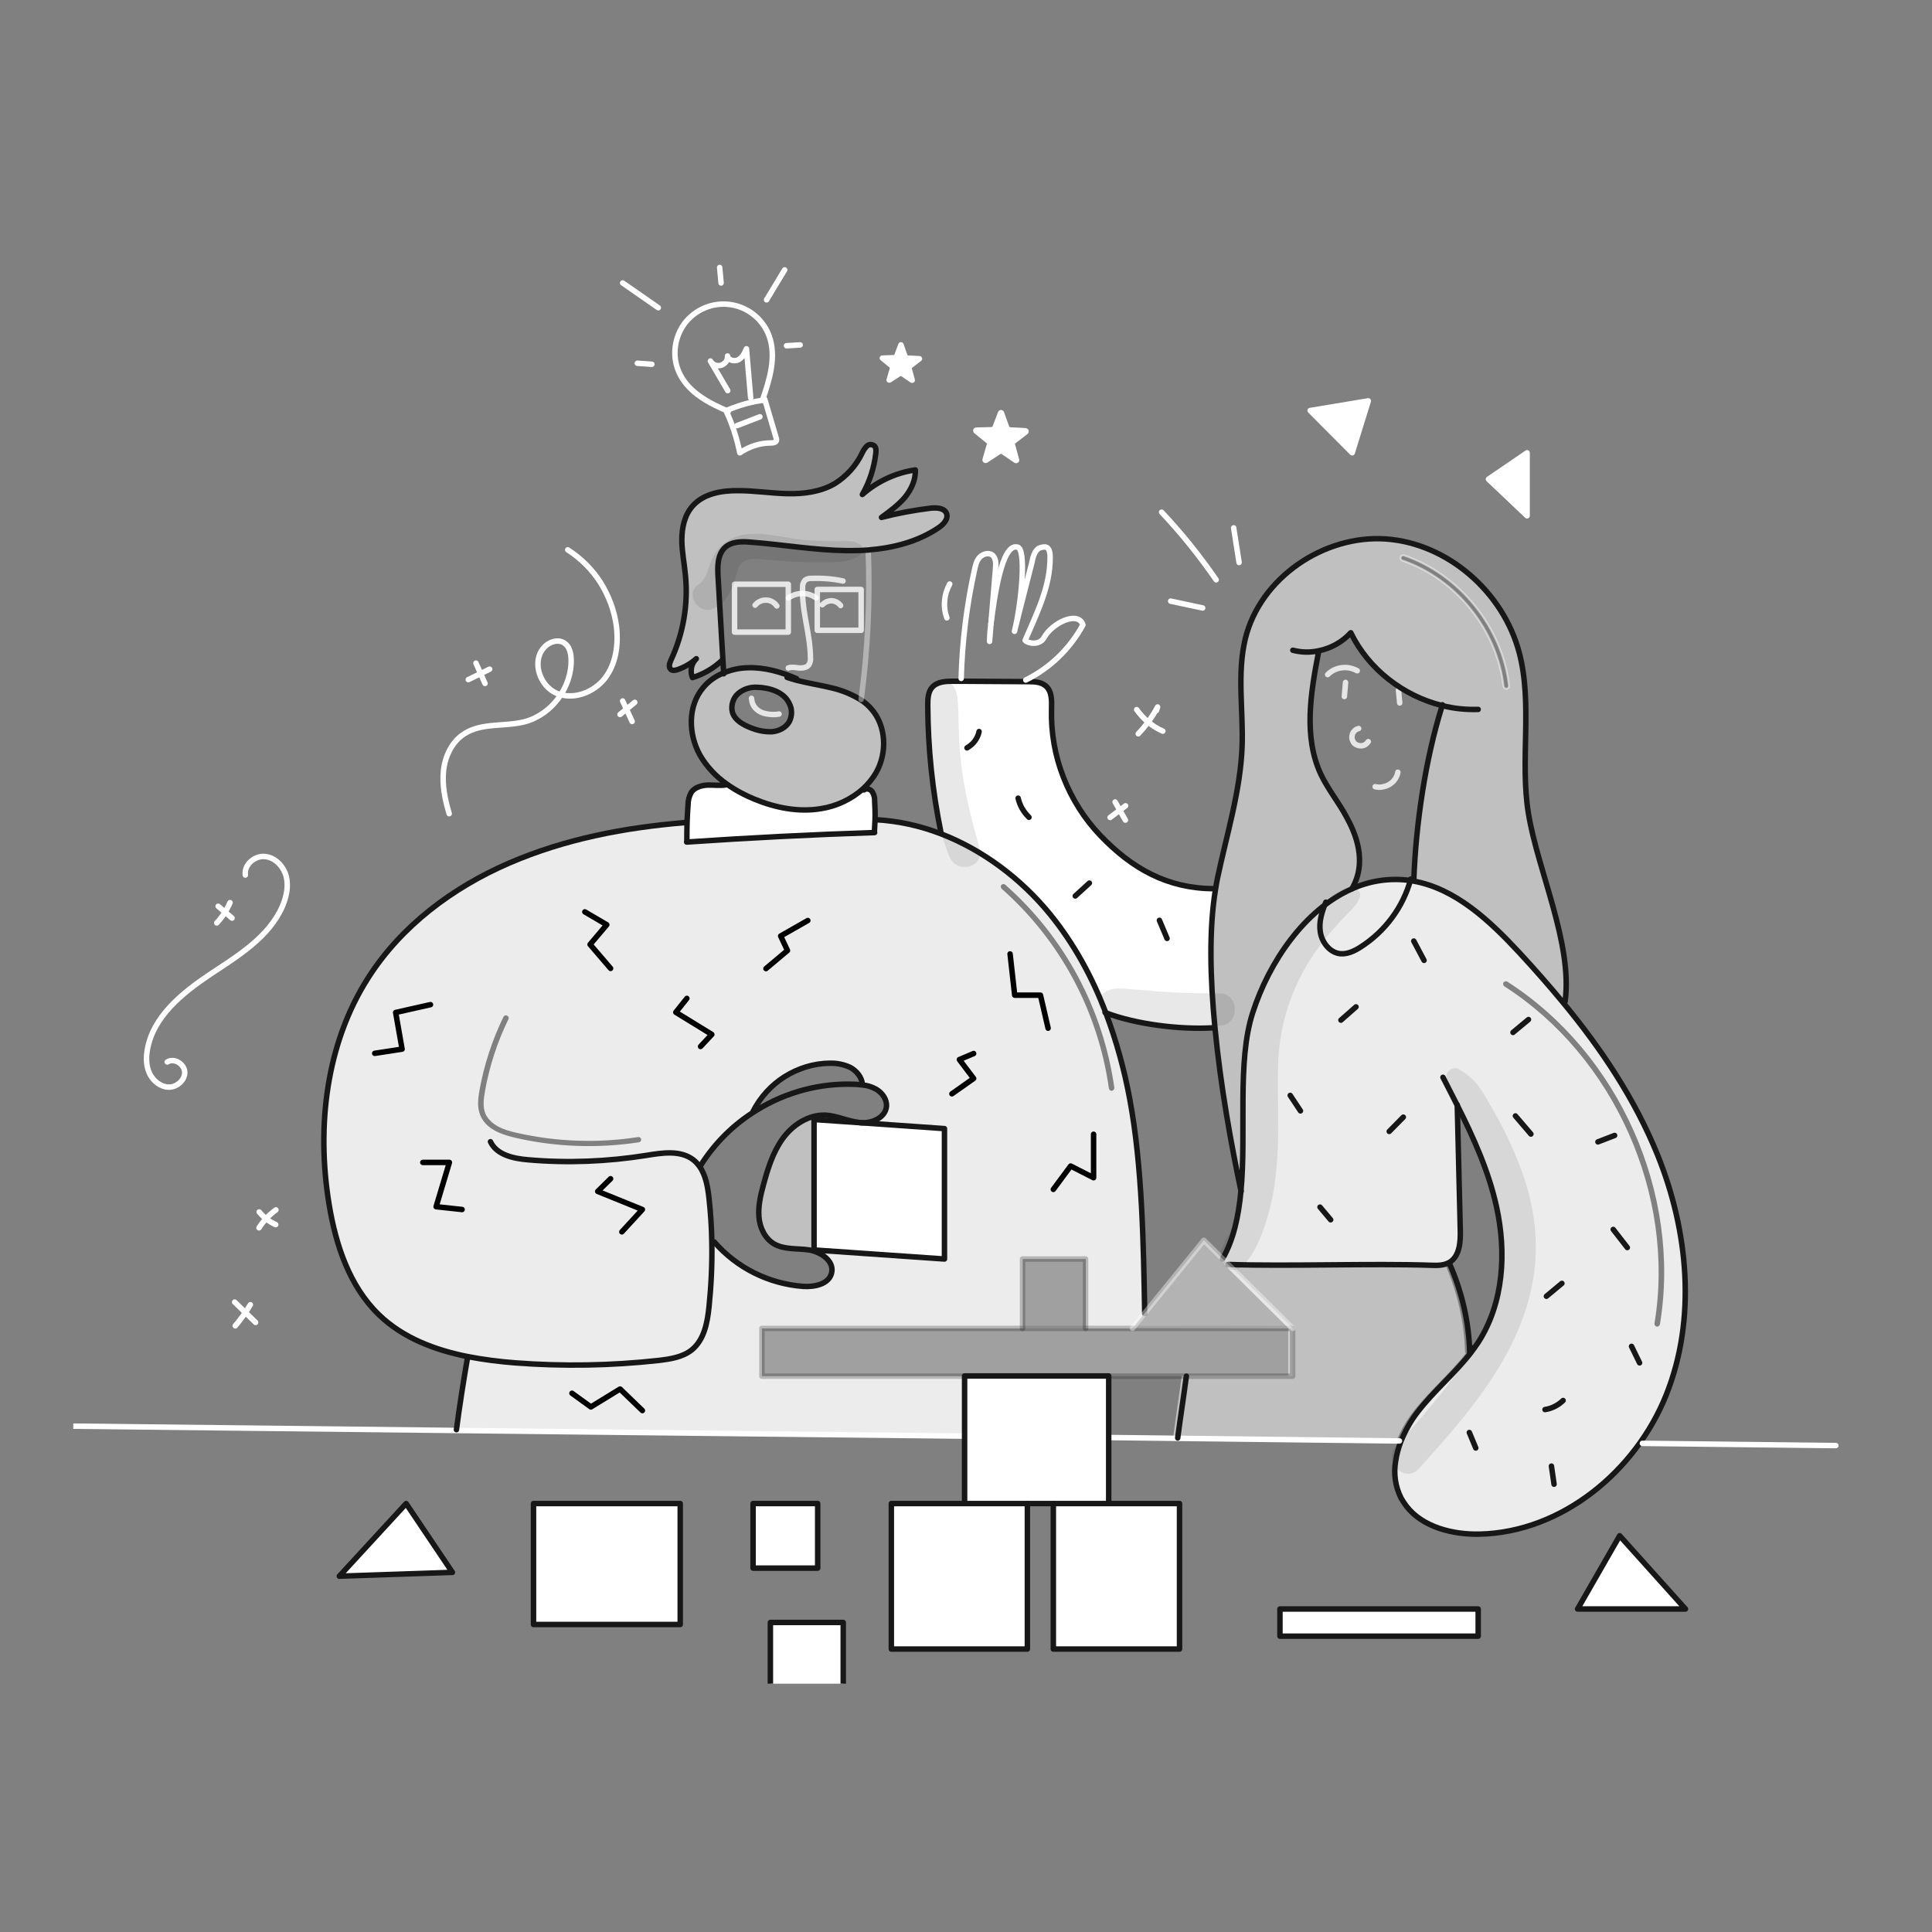 <?xml version="1.0" encoding="utf-8"?>
<!-- Generator: Adobe Illustrator 24.3.0, SVG Export Plug-In . SVG Version: 6.00 Build 0)  -->
<svg version="1.1" id="Layer_1" xmlns="http://www.w3.org/2000/svg" xmlns:xlink="http://www.w3.org/1999/xlink" x="0px" y="0px"
	 viewBox="0 0 960 960" style="enable-background:new 0 0 960 960;" xml:space="preserve">
<rect x="0" y="0" width="960" height="960" fill="#808080" stroke="none"/>
<style type="text/css">
	.st0{clip-path:url(#SVGID_2_);}
	.st1{opacity:0.85;fill-rule:evenodd;clip-rule:evenodd;fill:#FFFFFF;}
	.st2{opacity:0.5;fill-rule:evenodd;clip-rule:evenodd;fill:#FFFFFF;stroke:#FFFFFF;stroke-miterlimit:10;}
	.st3{fill:#FFFFFF;}
	.st4{opacity:0.5;fill:#FFFFFF;}
	.st5{opacity:0.8;fill:none;stroke:#FFFFFF;stroke-width:2.718;stroke-linecap:round;stroke-linejoin:round;}
	.st6{fill:none;stroke:#171717;stroke-width:2.718;stroke-linecap:round;stroke-linejoin:round;}
	.st7{opacity:0.4;fill:none;stroke:#FFFFFF;stroke-width:2.718;stroke-linecap:round;stroke-linejoin:round;}
	.st8{fill:#FFFFFF;stroke:#FFFFFF;stroke-width:2.718;stroke-linecap:round;stroke-linejoin:round;}
	.st9{opacity:0.25;fill:#FFFFFF;stroke:#171717;stroke-width:2.718;stroke-linecap:round;stroke-linejoin:round;}
	.st10{fill:#FFFFFF;stroke:#171717;stroke-width:2.718;stroke-linecap:round;stroke-linejoin:round;}
	.st11{opacity:0.4;fill:#FFFFFF;stroke:#FFFFFF;stroke-width:2.718;stroke-linecap:round;stroke-linejoin:round;}
	.st12{fill:none;stroke:#FFFFFF;stroke-width:2.718;stroke-linecap:round;stroke-linejoin:round;}
	.st13{fill:none;stroke:#000000;stroke-width:2.718;stroke-linecap:round;stroke-linejoin:round;}
	.st14{fill:#FFFFFF;stroke:#FFFFFF;stroke-miterlimit:10;}
	.st15{opacity:0.1;}
	.st16{fill:#171717;}
</style>
<g>
	<defs>
		<rect id="SVGID_1_" x="36.4" y="127.6" width="883" height="709"/>
	</defs>
	<clipPath id="SVGID_2_">
		<use xlink:href="#SVGID_1_"  style="overflow:visible;"/>
	</clipPath>
	<g class="st0">
		<path class="st1" d="M671.8,441.7c-23.3,10.4-41.1,36.2-49.3,61.7c-4.9,15.3-4.9,34.5-4.8,54c0,11.7,0,23.5-1,34.6
			c-1.2,12.5-3.7,24.1-9.2,33.6l2.8,2.8h0c14.6,0.5,32.5,0.3,50.3,0.2c17.9-0.2,35.7-0.3,50.3,0.2c3.1,0.1,6.3,0.2,9-1.3
			c0,0,0,0,0,0c0,0,0,0,0,0c5.3-3,5.8-10.3,5.6-16.4c-0.3-9.2-0.5-20.1-0.8-30.9c-0.3-10.9-0.5-21.8-0.8-31.1l0.1,0
			c8.2,16.2,15.7,32.9,19.6,50.6c5,22.7,3.6,47.8-9,67.3c-1.2,1.9-2.6,3.8-4,5.6c-3.9,5.1-8.4,9.7-12.9,14.3
			c-4.6,4.8-9.2,9.6-13.3,14.8c-3.5,4.5-6.3,9.4-8.3,14.6c-1.2,3.1-2.1,6.4-2.6,9.7c-1.1,6.3-0.2,12.8,2.7,18.5
			c0.8,1.5,1.7,2.8,2.7,4.1c8,10.2,22.9,14.1,36.3,13.8c40.8-0.9,77.5-31.2,92.7-69.1c15.2-37.9,11-81.6-4.3-119.4
			c-11.2-27.6-27.8-52.4-46.8-75.5c-7.1-8.6-14.4-16.9-22-25.1c-14.6-15.8-31.6-31.8-52.5-35.4c-1.1-0.2-2.2-0.4-3.3-0.5
			C689.8,436.3,680.3,437.8,671.8,441.7z M749,487.8c-0.6-0.4-1.5-0.2-1.9,0.4c-0.4,0.6-0.2,1.5,0.4,1.9
			c54.5,34.9,85.2,103.7,74.6,167.5c-0.1,0.7,0.4,1.4,1.1,1.6c0.7,0.1,1.4-0.4,1.6-1.1C835.6,593.1,804.5,523.3,749,487.8z"/>
		<path class="st2" d="M609,418.4c-1.4,6-2.8,11.9-4.1,17.9c-0.4,1.8-0.7,3.7-1,5.6c-3.2,19.8-2.7,44.2-0.3,68.8
			c2.8,29.3,8.3,58.9,13,81.4c1-11,1-22.8,1-34.5c0-19.5-0.1-38.8,4.8-54c8.2-25.6,26-51.4,49.3-61.7c8.1-13.7,1.4-28.2-2.5-35.5
			c-1.7-3.2-3.7-6.3-5.8-9.3c-2.6-3.9-5.2-7.9-7.2-12.1c-8.8-18.7-5-40.6-1.1-60.8l-0.1-0.5c6.2-1.2,11.9-4.4,16.1-9
			c8.7,18,26,31.4,45.4,36.2c-8.4,26.7-13.1,59-14.1,86.9l0,0.2c20.9,3.7,37.9,19.7,52.5,35.4c7.5,8.1,14.9,16.5,22,25.1l0.7-0.5
			c2.4-18.5-3.9-40-9.9-60.6c-3.3-11.4-6.6-22.4-8.2-32.5c-2-11.9-1.7-24.1-1.4-36.2c0.3-14.8,0.6-29.6-3.1-43.9
			c-7.9-30-35.4-54.3-66.3-56.5s-62.4,19.4-69.8,49.5c-2.8,11.4-2.3,23.2-1.9,35c0.2,6.1,0.5,12.3,0.3,18.4
			C616.5,386.9,612.8,402.6,609,418.4z M697.7,276c-0.7-0.2-1.5,0.1-1.7,0.8c-0.2,0.7,0.1,1.5,0.8,1.7c26.7,9.1,47.1,34.5,50.3,62.5
			c0.1,0.7,0.8,1.3,1.5,1.2c0.7-0.1,1.3-0.8,1.2-1.5C746.5,311.8,725.4,285.5,697.7,276z"/>
		<path class="st1" d="M549.4,503.2c5.3,14,9.3,28.5,12,43.2c6.1,32.7,6.8,71.4,7.4,104.8l0,1.4l-6.1,7.5h-23.2v-34.5h-31.3v34.5
			H378.6v23.7h100.7v29.8H479l-252.2-2.8v-0.3c1.6-12.1,3.5-24.2,5.6-36.3l0-0.1c-16.5-3.2-32.2-9.3-44.2-20.8
			c-14.7-14.2-21.5-34.8-24.8-55c-6.3-38.4-1.5-79.7,19.5-112.5c16.5-25.7,42-44.8,69.9-56.9s57.5-17.7,87.9-20.2l0.6,0
			c-0.1,3.2-0.1,6.3-0.1,9.5l0,0.3c31-2.1,62.1-3.7,93.2-4.7l0-0.7c0.2-1.9,0.3-3.8,0.3-5.7l0.2,0c11.1,0.6,22,3,32.4,7
			c21,8.1,39.9,22.4,54.2,39.9C533.6,468.9,542.6,485.5,549.4,503.2z M374.7,551.9c0.1,0,0.2-0.1,0.3-0.1c0.3-0.1,0.5-0.3,0.8-0.4
			l0.2,0.3c-11.3,6.9-20.8,16.3-27.8,27.5l-0.5,0.2c3.1,4.4,4.1,10.3,4.7,15.8c0.8,7.3,1.2,14.6,1.4,21.9l1.4,0
			c11.2,12.9,27.1,20.8,44.1,22.1c5.7,0.4,12.9-1.1,14.2-6.6c1.2-5.2-3.8-9.4-9-11l0.1-0.5l64.8,4.5v-64.8l-41.3-2.9v0
			c5.7,0.3,12.2-2.7,12.6-8.3c0.2-3.5-2.2-6.7-5.2-8.4c-2.2-1.1-4.5-1.8-6.9-2.1l0.1-0.5c-0.4-3.5-2.9-6.5-6-8.2
			c-3.2-1.5-6.7-2.2-10.3-2.1c-7.9,0.1-15.6,2.4-22.3,6.7c-6.7,4.2-12.1,10.2-15.7,17.2C374.4,552.1,374.5,552,374.7,551.9z
			 M252,504.7c0.7,0.3,1,1.1,0.6,1.8c-5.5,11.3-9.4,23.3-11.6,35.6c-0.7,4-1.2,7.9,0.2,11.3c1.2,2.7,3.4,4.7,6.2,6.3
			c2.8,1.5,6.2,2.5,9.4,3.2c19.8,4.5,40.3,5.2,60.3,2.1c0.7-0.1,1.4,0.4,1.5,1.1s-0.4,1.4-1.1,1.5c-20.4,3.1-41.2,2.4-61.3-2.2h0
			c-3.3-0.8-7-1.8-10.1-3.5c-3.2-1.7-5.9-4.1-7.4-7.6c-1.8-4.2-1.1-8.8-0.4-12.8l0,0c2.3-12.6,6.3-24.8,11.9-36.3
			C250.5,504.6,251.4,504.3,252,504.7z M499.5,439.6c-0.6-0.5-1.4-0.4-1.9,0.1c-0.5,0.6-0.4,1.4,0.1,1.9
			c29,25.6,47.9,60.8,53.3,99.2c0.1,0.7,0.8,1.3,1.5,1.2c0.7-0.1,1.3-0.8,1.2-1.5C548.2,501.4,529,465.6,499.5,439.6z"/>
		<path class="st3" d="M804.8,763.1l32.7,36.4h-53.6L804.8,763.1z"/>
		<path class="st3" d="M734.5,799.5H636V813h98.5V799.5z"/>
		<path class="st4" d="M717.9,627.8c6.2,14,9.7,29,10.1,44.3l0.4,0.3c-8,10.3-18.2,18.8-26.2,29.1c-3.5,4.5-6.3,9.4-8.3,14.6
			l-0.7-0.3l-110.3-1.3v-0.2c1.4-10.6,2.9-20,4.3-30.7h52.9v-23.7l-32.1-31.8c29.2,1,71.5-0.6,100.7,0.4c3.1,0.1,6.3,0.2,9-1.3
			c0,0,0.1,0,0.1,0L717.9,627.8z"/>
		<path class="st3" d="M586.1,747.1v72.3h-62.7v-72.3h27.5H586.1z"/>
		<path class="st3" d="M550.9,714.3v32.8h-27.5h-13h-31.2v-33.6v-29.8h71.6V714.3z"/>
		<path class="st3" d="M546.8,415.2c15.9,16.6,33.3,26.3,56.3,26.5l0.8,0.1c-3.2,19.8-2.7,44.2-0.3,68.8l-0.4,0
			c-16.4,1-38.4-1.6-53.8-7.5c-6.7-17.7-15.8-34.3-27.7-48.9c-14.3-17.5-33.2-31.8-54.2-39.9l0.2-0.4c-4.3-20.9-6.5-42.1-6.6-63.4
			c0-3.2,0.1-6.8,2.3-9.1c2.5-2.7,6.6-2.9,10.3-2.9l3.9,0c10.7,0.1,21.4,0.1,32.1,0.2c0.4,0,0.8,0,1.2,0c3.1,0,6.5,0.1,8.9,2.2
			c3.1,2.7,2.9,7.5,2.8,11.6c-0.3,11.5,1.7,23,5.9,33.7C532.6,397,538.8,406.8,546.8,415.2L546.8,415.2z"/>
		<path class="st3" d="M469.3,560.8v64.8l-64.8-4.5v-64.8l23.5,1.6L469.3,560.8z"/>
		<path class="st3" d="M434.6,397.8c0.2,3.2,0.3,6.4,0.2,9.6c-0.1,1.9-0.2,3.8-0.3,5.7l0,0.7c-31.1,1-62.2,2.6-93.2,4.7l0-0.3
			c0-3.2,0-6.3,0.1-9.5c0.1-3,0.3-6,0.5-8.9c0-2.1,0.5-4.2,1.6-6c1.7-2.5,5-3.5,8-3.6c3-0.1,6.1,0.3,9.1-0.1l0.4-0.6
			c4.3,3.1,9,5.6,13.9,7.6c10.4,4.3,22,6.6,33.1,4.7c7.7-1.2,14.9-4.6,20.8-9.8l0.5,0.6c1.2-1,3.2-0.4,4.1,0.9
			C434.2,394.7,434.7,396.2,434.6,397.8L434.6,397.8z"/>
		<path class="st4" d="M395.6,337.9c5.7,1.5,11.7,2.4,17.5,3.8c5.2,1.1,10.1,3.2,14.6,6c1.9,1.2,3.6,2.7,5.1,4.4
			c7.5,8.4,8,21.8,2.5,31.6c-1.7,3.1-3.9,5.8-6.5,8.2c-5.9,5.2-13.1,8.6-20.8,9.8c-11.1,1.8-22.7-0.5-33.1-4.7
			c-4.9-2-9.6-4.5-13.9-7.6c-5.4-3.7-9.9-8.6-13.2-14.3c-5.8-10.3-6.1-24.3,1.5-33.4c2.8-3.2,6.3-5.8,10.2-7.4
			c3.8-1.6,7.9-2.4,12-2.6c8.4-0.3,16.6,2.1,24.3,5.4L395.6,337.9z M392.4,358.4c0.7-1.4,1.1-3,1.1-4.6c0-1.6-0.4-3.2-1.2-4.6
			c-2.9-5.6-10.1-7.6-16-7.8c-3.4-0.2-6.8,0.9-9.4,3.1c-1.3,1.1-2.2,2.6-2.7,4.2c-0.5,1.6-0.6,3.3-0.2,5c1.2,4.1,5.6,6.5,9.6,8
			c3.2,1.3,6.7,1.9,10.1,1.8C387.2,363.2,390.7,361.5,392.4,358.4z"/>
		<path class="st3" d="M419,806.2h-36.2v32.3H419V806.2z"/>
		<path class="st4" d="M389,565.8c4.9-6.8,12.8-12,21.2-11.7c5.8,0.2,11.3,3.1,17.1,3.7c0.2,0,0.5,0,0.7,0.1v0l-23.5-1.6v64.8
			l-0.1,0.5c-0.7-0.2-1.4-0.4-2.1-0.5c-5.9-0.9-12.4,0-17.6-3.1c-4.5-2.7-7-8.1-7.4-13.4c-0.4-5.3,0.8-10.5,2.2-15.7
			C381.5,580.9,384,572.6,389,565.8z"/>
		<path class="st4" d="M367,243.7c8.2,0.1,16.3,1.4,24.4,1.5c8.2,0.2,16.6-0.8,23.6-5c5.9-3.7,10.6-8.9,13.6-15.2
			c0.5-1.3,1.3-2.4,2.3-3.4c0.5-0.5,1.1-0.7,1.8-0.8s1.4,0.2,1.9,0.6c0.9,0.9,0.9,2.3,0.8,3.6c-0.8,7.3-3.1,14.3-6.7,20.6
			c7.4-6.5,16.5-10.8,26.3-12.2c0.2,5-2.1,9.9-5.3,13.8s-7.4,6.9-11.5,9.8c8-2.1,16.2-3.6,24.5-4.6c2.9-0.4,6.7-0.2,7.8,2.6
			c1.1,2.7-1.5,5.4-3.9,7.1c-10.3,7-22.6,10.2-35.1,11.1c-3.5,0.3-7.1,0.4-10.6,0.3c-16-0.2-31.8-3.1-47.7-4.2
			c-4.4-0.3-9.4-0.3-12.7,2.6c-3.8,3.4-3.8,9.3-3.5,14.5c0.8,13.8,1.6,27.5,2.4,41.3l-0.1,0c-4.2,4-9.2,7-14.8,8.7
			c-0.7-1.6-0.8-3.3-0.5-5c0.3-1.7,1.2-3.2,2.4-4.4c-2.7,2.3-5.8,4.2-9.2,5.4c-1.1,0.4-2.5,0.7-3.5-0.1c-1.3-1.1-0.6-3.1,0.1-4.6
			c6.1-13.1,8.5-27.6,7.2-42c-0.6-5.9-1.8-11.8-1.8-17.7s1.3-12.1,5.2-16.7C349.5,245.2,358.7,243.6,367,243.7z"/>
		<path class="st3" d="M338,747.1h-72.9v60.1H338V747.1z"/>
		<path class="st3" d="M201.7,747.1l23,34.2l-56.3,1.9L201.7,747.1z"/>
		<path class="st5" d="M391.7,331.9c1.7-0.6,3.5-0.2,5.2,0c1.8,0.1,3.8-0.1,4.9-1.4c0.8-1.2,1.1-2.6,0.9-4
			c-0.1-10.6-3.7-20.9-3.9-31.5c0-1,0-2.1,0-3.1c-0.1-1.3,0.4-2.6,1.2-3.6c0.9-0.7,2.1-1,3.3-0.9c5.2-0.2,10.5,0.2,15.6,1.3"/>
		<path class="st5" d="M386,301.1c-0.6-0.9-1.4-1.6-2.3-2.1c-0.9-0.5-1.9-0.8-3-0.8c-1,0-2.1,0.1-3,0.6c-1,0.4-1.8,1.1-2.5,1.9"/>
		<path class="st5" d="M408.6,300.5c0.6-0.6,1.3-1.1,2.1-1.5c0.8-0.3,1.7-0.5,2.5-0.5c0.9,0,1.7,0.3,2.5,0.7c0.8,0.4,1.5,1,2,1.7"/>
		<path class="st6" d="M395.8,337.2c-7.7-3.3-15.9-5.7-24.3-5.4c-4.1,0.1-8.2,1-12,2.6c-4,1.6-7.5,4.1-10.2,7.4
			c-7.6,9.1-7.3,23-1.5,33.4c3.3,5.7,7.8,10.5,13.2,14.3c4.3,3.1,9,5.6,13.9,7.6c10.4,4.3,22,6.6,33.1,4.7
			c7.7-1.2,14.9-4.6,20.8-9.8c2.6-2.4,4.8-5.1,6.6-8.2c5.5-9.8,5-23.2-2.5-31.6c-1.5-1.7-3.2-3.2-5.1-4.4c-4.5-2.8-9.4-4.8-14.6-6
			c-5.8-1.4-11.7-2.3-17.5-3.8c-1.5-0.4-3.1-0.9-4.6-1.4"/>
		<path class="st6" d="M376.2,341.5c-3.4-0.2-6.8,0.9-9.4,3.1c-1.3,1.1-2.2,2.6-2.7,4.2c-0.5,1.6-0.6,3.3-0.2,5
			c1.2,4.2,5.6,6.5,9.6,8c3.2,1.3,6.7,1.9,10.1,1.8c3.4-0.3,6.9-2,8.6-5c0.7-1.4,1.1-3,1.1-4.6c0-1.6-0.4-3.2-1.2-4.6
			C389.4,343.7,382.2,341.7,376.2,341.5z"/>
		<path class="st7" d="M427.9,347.5c3.3-24.6,4.5-49.4,3.5-74.2c0-0.1,0-0.2,0-0.3"/>
		<path class="st6" d="M359.6,334.8c0-0.1,0-0.3,0-0.4c-0.1-2.2-0.3-4.4-0.4-6.6c-0.8-13.8-1.6-27.5-2.4-41.3
			c-0.3-5.1-0.3-11,3.5-14.5c3.3-3,8.3-3,12.7-2.6c15.9,1.2,31.7,4,47.7,4.2c3.5,0,7.1,0,10.6-0.3c12.5-1,24.8-4.1,35.1-11.1
			c2.4-1.6,5-4.4,3.9-7.1c-1.1-2.7-4.8-2.9-7.8-2.6c-8.2,1-16.4,2.5-24.5,4.6c4.1-3,8.2-6,11.5-9.8c3.2-3.9,5.6-8.8,5.3-13.8
			c-9.7,1.4-18.9,5.7-26.3,12.2c3.6-6.3,5.9-13.4,6.7-20.6c0.1-1.3,0.2-2.7-0.8-3.6c-0.6-0.4-1.2-0.6-1.9-0.6
			c-0.7,0-1.3,0.3-1.8,0.8c-1,1-1.7,2.1-2.3,3.4c-3,6.3-7.7,11.5-13.6,15.2c-7,4.1-15.5,5.2-23.6,5c-8.2-0.2-16.3-1.5-24.4-1.5
			c-8.3-0.1-17.4,1.5-22.8,7.8c-3.9,4.5-5.2,10.7-5.2,16.7c0,5.9,1.3,11.8,1.8,17.7c1.4,14.4-1.1,28.9-7.2,42
			c-0.7,1.5-1.3,3.5-0.1,4.6c0.9,0.8,2.3,0.5,3.5,0.1c3.4-1.2,6.5-3,9.2-5.4c-1.2,1.2-2.1,2.7-2.4,4.4c-0.3,1.7-0.2,3.4,0.5,5
			c5.5-1.7,10.6-4.7,14.8-8.7"/>
		<path class="st6" d="M360.6,390c-3,0.5-6.1,0-9.1,0.1c-3,0.2-6.3,1.1-8,3.6c-1,1.8-1.6,3.9-1.6,6c-0.2,3-0.4,5.9-0.5,8.9
			c-0.1,3.2-0.1,6.3-0.1,9.5"/>
		<path class="st6" d="M429.3,392.5c1.2-1,3.2-0.4,4.1,0.9c0.8,1.3,1.3,2.9,1.2,4.4c0.2,3.2,0.3,6.4,0.2,9.6
			c-0.1,1.9-0.2,3.8-0.3,5.7"/>
		<path class="st6" d="M340.8,408.7c-30.4,2.5-59.9,8.1-87.9,20.2c-28,12.1-53.5,31.2-69.9,56.9c-21,32.8-25.8,74.1-19.5,112.5
			c3.3,20.2,10.1,40.8,24.8,55c11.9,11.5,27.7,17.5,44.2,20.8c7.8,1.5,15.7,2.5,23.6,3.1c23.7,1.8,47.5,1.4,71.1-1.2
			c5.9-0.7,12-1.6,16.6-5.3c6.1-5,7.7-13.5,8.5-21.3c1.1-10.7,1.6-21.4,1.4-32.1c-0.1-7.3-0.6-14.6-1.4-21.9
			c-0.6-5.5-1.6-11.4-4.7-15.8c-0.9-1.2-1.9-2.4-3.1-3.3c-6.4-4.9-15.3-3.5-23.3-2.2c-19.4,3.1-39.1,3.9-58.7,2.2
			c-7.3-0.6-15.7-2.4-18.8-9"/>
		<path class="st6" d="M435.1,407.3c11.1,0.6,22,3,32.4,7c21,8.1,39.9,22.4,54.2,39.9c11.9,14.6,21,31.3,27.7,48.9
			c5.3,14,9.3,28.5,12,43.2c6.2,33.2,6.8,72.5,7.4,106.2v0.2"/>
		<path class="st6" d="M348.1,579.2c7-11.2,16.5-20.6,27.8-27.5c14.8-9.2,32-13.7,49.3-12.9c1.1,0.1,2.1,0.1,3.2,0.3
			c2.4,0.2,4.8,0.9,6.9,2.1c3,1.7,5.4,5,5.2,8.4c-0.4,5.6-6.9,8.6-12.6,8.3c-0.3,0-0.5,0-0.7-0.1c-5.8-0.6-11.3-3.4-17.1-3.7
			c-8.4-0.3-16.3,4.9-21.2,11.7c-4.9,6.8-7.4,15-9.6,23.1c-1.4,5.1-2.6,10.4-2.2,15.7c0.4,5.3,2.9,10.7,7.4,13.4
			c5.2,3.1,11.7,2.2,17.6,3.1c0.7,0.1,1.4,0.3,2.1,0.5c5.3,1.6,10.3,5.8,9,11c-1.3,5.5-8.5,7-14.2,6.6c-17-1.3-32.9-9.2-44.1-22.1"
			/>
		<path class="st6" d="M428.5,538.6c-0.4-3.5-2.9-6.5-6-8.2c-3.2-1.5-6.7-2.2-10.3-2.1c-7.9,0.1-15.6,2.5-22.3,6.7
			c-6.7,4.2-12.1,10.2-15.7,17.2c0.5-0.3,1-0.5,1.5-0.8"/>
		<path class="st6" d="M467.6,413.9c-4.3-20.9-6.5-42.1-6.6-63.4c0-3.2,0.1-6.8,2.3-9.1c2.5-2.7,6.6-2.9,10.3-2.9l3.9,0
			c10.7,0.1,21.4,0.1,32.1,0.2c0.4,0,0.8,0,1.2,0c3.1,0,6.5,0.1,8.9,2.2c3.1,2.7,2.9,7.5,2.8,11.6c-0.3,11.5,1.7,23,5.9,33.7
			c4.2,10.8,10.4,20.6,18.3,28.9c15.9,16.6,33.3,26.3,56.3,26.5"/>
		<path class="st5" d="M675.1,362c-0.7,0.2-1.4,0.5-1.9,1c-0.5,0.5-1,1.1-1.2,1.8c-0.2,0.7-0.3,1.4-0.2,2.1c0.1,0.7,0.4,1.4,0.8,2
			c0.4,0.6,1,1,1.7,1.3c0.7,0.3,1.4,0.4,2.1,0.4c0.7,0,1.4-0.3,2-0.6c0.6-0.4,1.1-0.9,1.5-1.5"/>
		<path class="st5" d="M683.3,390.9c1.2,0.3,2.5,0.4,3.7,0.1c1.2-0.2,2.4-0.6,3.5-1.3c1.1-0.7,2-1.5,2.7-2.6c0.7-1,1.2-2.2,1.4-3.4"
			/>
		<path class="st5" d="M668,346.1c0.2-2.3,0.4-4.7,0.6-7"/>
		<path class="st5" d="M695.5,349.3c-0.2-2.1-0.4-4.3-0.6-6.4"/>
		<path class="st5" d="M659.7,335.2c1.9-1.9,4.4-3.1,7-3.4c2.6-0.4,5.3,0.2,7.7,1.5"/>
		<path class="st6" d="M642.4,323.1c4.2,1.1,8.5,1.2,12.7,0.3c6.2-1.2,11.9-4.4,16.1-9c8.7,18,26,31.4,45.4,36.2
			c5.8,1.5,11.9,2.1,17.9,1.9"/>
		<path class="st6" d="M655.2,323.9c-3.9,20.3-7.6,42.1,1.1,60.8c3.6,7.6,9,14.1,12.9,21.5c4,7.3,10.6,21.8,2.5,35.5"/>
		<path class="st6" d="M716.7,350.2c0,0.2-0.1,0.3-0.1,0.5c-8.4,26.7-13.1,59-14.1,86.9"/>
		<path class="st6" d="M616.7,592c-4.8-22.5-10.2-52.1-13-81.4c-2.4-24.6-3-49,0.3-68.8c0.3-1.9,0.6-3.8,1-5.6
			c4.6-21.8,11.4-43.3,12.2-65.5c0.6-17.8-2.6-36,1.6-53.4c7.4-30.1,38.9-51.6,69.8-49.5c30.9,2.2,58.4,26.5,66.3,56.5
			c6.8,25.9,0.2,53.6,4.6,80.1c4.7,28.5,22,64.5,18.2,93.2"/>
		<path class="st6" d="M607.4,625.6c5.5-9.4,8-21,9.2-33.6c2.8-29.4-2-64.1,5.8-88.6c8.2-25.6,26-51.4,49.3-61.7
			c8.5-3.9,18-5.4,27.3-4.4c1.1,0.1,2.2,0.3,3.3,0.5c20.9,3.7,37.9,19.7,52.5,35.4c7.5,8.1,14.9,16.5,22,25.1
			c19,23,35.6,47.9,46.8,75.5c15.3,37.8,19.5,81.5,4.3,119.4c-15.2,37.9-51.9,68.2-92.7,69.1c-13.4,0.3-28.3-3.5-36.3-13.8
			c-1-1.3-1.9-2.7-2.7-4.1c-2.9-5.7-3.8-12.2-2.7-18.5c0.5-3.3,1.4-6.6,2.6-9.7c2.1-5.2,4.9-10.2,8.3-14.6
			c8-10.4,18.2-18.9,26.2-29.1c1.4-1.8,2.7-3.7,4-5.6c12.6-19.6,14-44.6,9-67.3c-3.9-17.7-11.4-34.3-19.6-50.6
			c-2.3-4.6-4.7-9.1-7-13.7"/>
		<path class="st6" d="M610.2,628.3c29.2,1,71.5-0.6,100.7,0.4c3.1,0.1,6.3,0.2,9-1.3c0,0,0.1,0,0.1,0c5.3-3,5.8-10.3,5.6-16.4
			c-0.5-18.5-1-43.4-1.5-62"/>
		<path class="st8" d="M816.1,717.2l96.1,1.1"/>
		<path class="st8" d="M551.3,714.3l33.8,0.4l110.3,1.3"/>
		<path class="st8" d="M32.3,708.6l194.5,2.2l252.2,2.8"/>
		<path class="st9" d="M479.3,683.8H378.6v-23.7h129.5h31.3h23.2h79.7v23.7h-52.9h-38.6"/>
		<path class="st6" d="M479.3,747.1v-33.6v-29.8h71.6v30.5v32.8"/>
		<path class="st6" d="M523.4,747.1h-13"/>
		<path class="st10" d="M510.5,747.1v72.3h-67.6v-72.3h36.5H510.5z"/>
		<path class="st6" d="M523.4,747.1h27.5h35.2v72.3h-62.7V747.1z"/>
		<path class="st6" d="M428,557.9l41.3,2.9v64.8l-64.8-4.5v-64.8L428,557.9z"/>
		<path class="st6" d="M338,747.1h-72.9v60.1H338V747.1z"/>
		<path class="st10" d="M406.3,747.1h-32.1v32.1h32.1V747.1z"/>
		<path class="st6" d="M734.5,799.5H636V813h98.5V799.5z"/>
		<path class="st11" d="M642.4,660.1l-32.1-31.8h0l-2.8-2.8l-9.3-9.2l-29.4,36.2l-6.1,7.5"/>
		<path class="st9" d="M539.4,660.1v-34.5h-31.3v34.5"/>
		<path class="st6" d="M419,806.2h-36.2v32.3H419V806.2z"/>
		<path class="st6" d="M783.9,799.5l20.9-36.4l32.7,36.4H783.9z"/>
		<path class="st6" d="M224.8,781.3l-23-34.2l-33.2,36.1L224.8,781.3z"/>
		<path class="st6" d="M549.1,503.1c0.1,0,0.2,0.1,0.2,0.1c15.4,5.9,37.4,8.5,53.8,7.5"/>
		<path class="st12" d="M492.4,309.9c0.8-9.2,1.5-18.4,2.3-27.6c0.2-2.3,0.2-5-1.6-6.5c-1.8-1.4-4.7-0.6-6.3,1.1s-2.1,4.1-2.6,6.4
			c-3.9,17.7-6.1,35.7-6.6,53.8"/>
		<path class="st12" d="M492.4,309.9c-0.4,2.9-0.6,5.9-0.7,8.8L492.4,309.9z"/>
		<path class="st12" d="M509.7,337.9c12.1-6,22-15.6,28.4-27.4c-2.3-7.2-15.3-1-19.3,6.3c-2.2,4-8,3-9.4,1.4
			c5.8-13.6,12.5-26.6,12.4-41.4c0-6.5-3.5-5-5-4.6c-0.5,0.1-3,1.1-4,7.1c-3.2,12.8-5.6,21.6-8.7,34.4c3.4-13.7,6.2-41.9,1.2-41.9
			c-7.5-1.5-11.2,24.7-12.9,38.2"/>
		<path class="st6" d="M232.4,674.1c-2.1,12.1-4,24.2-5.6,36.3"/>
		<path class="st5" d="M391.7,290.3H365v23.8h26.7V290.3z"/>
		<path class="st5" d="M427.9,292.9h-21.8v20.3h21.8V292.9z"/>
		<path class="st5" d="M391.8,297.1c2-1.4,4.4-2.2,6.9-2.2c2.5,0,4.8,0.8,6.8,2.2"/>
		<path class="st5" d="M387.1,354.8c-2.1,0.4-4.2,0.3-6.3-0.1c-1.9-0.3-3.6-1.1-5-2.4c-0.7-0.7-1.3-1.5-1.7-2.4
			c-0.4-0.9-0.6-1.9-0.7-2.9"/>
		<path class="st6" d="M341.2,418.4c0.1,0,0.1,0,0.2,0c31-2.1,62.1-3.7,93.2-4.7h0"/>
		<path class="st6" d="M720.2,627.8c6.2,14,9.7,29,10.1,44.3c0.4-0.8,0.7-1.6,1.1-2.4"/>
		<path class="st6" d="M589.5,683.8c-1.4,10.6-2.9,20-4.3,30.7"/>
		<path class="st13" d="M501.9,474l2.3,20.5H517l3.8,16.4"/>
		<path class="st13" d="M401.4,457.4l-13.5,7.7l3.4,7.2l-10.7,9"/>
		<path class="st13" d="M290.6,453.1l10.9,6.4l-8.3,9.8l10.2,11.9"/>
		<path class="st13" d="M213.9,499.2l-17.3,3.9l3.2,18.2l-13.6,2.1"/>
		<path class="st13" d="M210.1,577.6h13.2l-6.6,22l12.9,1.4"/>
		<path class="st13" d="M309,612.1l10.2-11.1l-22.2-9l6.4-6.3"/>
		<path class="st13" d="M348.1,520l5.6-6l-17.9-11l5.5-6.9"/>
		<path class="st13" d="M483.8,523.5l-7.1,3l7.1,9.4l-10.8,7.6"/>
		<path class="st13" d="M523.4,591l8.6-11.6l11.4,5.8v-21.6"/>
		<path class="st13" d="M284.2,692.3l9.4,6.8l14.5-8.9l11.1,10.7"/>
		<path class="st12" d="M121.9,434.8c-0.7-5.1,4.6-9.7,9.7-9.2c5.1,0.4,9.3,4.9,10.6,9.8c1.3,5,0.1,10.3-1.9,15
			c-6.7,15.3-22.1,24.6-36,33.8c-13.9,9.3-28.3,21-31.1,37.5c-0.7,4-0.6,8.2,1.2,11.9c1.8,3.6,5.4,6.5,9.5,6.6c4,0,8-3.4,7.9-7.5
			c-0.2-4-5.3-7.2-8.7-5"/>
		<path class="st12" d="M223.2,404.3c-2.1-7-3.6-14.3-2.8-21.5c0.8-7.2,4.3-14.5,10.5-18.3c8.7-5.5,20-3.3,29.9-5.9
			c13.4-3.6,23.4-17.1,23-31c-0.1-3-0.8-6.3-3.3-8c-3.2-2.3-8-0.6-10.5,2.5c-5.8,7-1.7,18.8,6.6,22.4c8.3,3.5,18.5-0.4,24-7.5
			c5.5-7.2,6.8-16.8,5.7-25.8c-1-7.7-3.8-15.1-7.9-21.7c-4.2-6.6-9.8-12.1-16.3-16.3"/>
		<path class="st12" d="M470.5,307c-1-2.7-1.4-5.6-1.1-8.5c0.2-2.9,1.1-5.7,2.5-8.3"/>
		<path class="st12" d="M577.8,363.3c-5.2-2.3-9.7-6-13-10.7"/>
		<path class="st12" d="M565.6,364.6c3.8-4,7-8.4,9.6-13.3l-0.6,1.8"/>
		<path class="st12" d="M559.2,407.5l-5.1-9"/>
		<path class="st12" d="M551.6,406.2l7.7-5.8"/>
		<path class="st12" d="M597.6,302.1l-15.9-3.4"/>
		<path class="st12" d="M604.3,288.1c-8.2-11.9-17.2-23.1-27.1-33.6"/>
		<path class="st12" d="M615.7,279.5l-2.7-17.2"/>
		<path class="st12" d="M127,657.1l-10.4-10.1"/>
		<path class="st12" d="M116.9,658.8c2.8-3.3,5.3-6.8,7.5-10.5"/>
		<path class="st12" d="M137,608.5c-3.2-1.4-6-3.6-8.2-6.3"/>
		<path class="st12" d="M128.7,610.1c2.2-3.5,5.1-6.5,8.4-8.9"/>
		<path class="st12" d="M115.3,456.2l-6.9-5.9"/>
		<path class="st12" d="M107.7,458.6c2.8-3,5-6.4,6.6-10.1"/>
		<path class="st12" d="M308.1,355l7.3-6"/>
		<path class="st12" d="M314.1,358.5l-4.7-10.2"/>
		<path class="st12" d="M241,339.6l-4.5-10.1"/>
		<path class="st12" d="M232.7,337.7l10.6-5.2"/>
		<path class="st12" d="M361,204.6c3,6.5,5.2,13.4,6.6,20.4c4.6-3.1,9.9-4.9,15.5-4.9c1.1,0,2.4-0.2,2.7-1.2c0.1-0.4,0-0.8-0.1-1.2
			l-5.7-19.3"/>
		<path class="st12" d="M378.8,199c3.6-10.3,7.1-21.7,3.4-32c-1.1-3.1-2.9-5.9-5.1-8.3c-2.3-2.4-5-4.3-8-5.6c-3-1.3-6.3-2-9.6-2
			c-3.3,0-6.6,0.7-9.6,2c-3,1.3-5.7,3.2-8,5.6c-2.3,2.4-4,5.3-5.1,8.4c-1.1,3.1-1.6,6.4-1.4,9.7c0.2,3.3,1.1,6.5,2.6,9.4
			c4.7,9.1,14.5,14.2,23.9,18.2"/>
		<path class="st12" d="M361,204c5.3-2.3,10.9-4,16.7-4.9"/>
		<path class="st12" d="M366.2,211.5l11.4-4.4"/>
		<path class="st12" d="M373,197.7l-2.1-24.4c-0.9,2.1-1.9,4.3-3.9,5.4c-2,1.1-5.1,0.4-5.5-1.8c0.1,1-0.2,2-0.8,2.9
			c-0.6,0.8-1.5,1.4-2.4,1.7c-1,0.3-2,0.2-3-0.1c-1-0.4-1.7-1.1-2.3-2l8.6,14.7"/>
		<path class="st12" d="M323.9,181l-7.2-0.5"/>
		<path class="st12" d="M327.1,152.9l-17.7-12.3"/>
		<path class="st12" d="M358.3,140.6l-0.7-7.7"/>
		<path class="st12" d="M380.9,149l9-14.9"/>
		<path class="st12" d="M390.8,171.8l6.8-0.4"/>
		<path class="st8" d="M679.9,199.2l-8,25.8L651,204L679.9,199.2z"/>
		<path class="st8" d="M739.6,238.1l19.2,18.2V225L739.6,238.1z"/>
		<path class="st14" d="M503.9,220.9l2,7.4c0.1,0.2,0.1,0.5,0,0.7c-0.1,0.2-0.2,0.4-0.4,0.5c-0.2,0.1-0.4,0.2-0.6,0.2
			c-0.2,0-0.5-0.1-0.6-0.2l-6.3-4.3c-0.2-0.1-0.4-0.2-0.6-0.2c-0.2,0-0.4,0.1-0.6,0.2l-6.4,4.2c-0.2,0.1-0.4,0.2-0.7,0.2
			c-0.2,0-0.5-0.1-0.6-0.2c-0.2-0.1-0.3-0.3-0.4-0.5c-0.1-0.2-0.1-0.5,0-0.7l2.1-7.3c0.1-0.2,0.1-0.4,0-0.7
			c-0.1-0.2-0.2-0.4-0.4-0.5l-5.9-4.8c-0.2-0.1-0.3-0.3-0.4-0.6c-0.1-0.2-0.1-0.5,0-0.7c0.1-0.2,0.2-0.4,0.4-0.5
			c0.2-0.1,0.4-0.2,0.6-0.2l7.6-0.2c0.2,0,0.4-0.1,0.6-0.2s0.3-0.3,0.4-0.5l2.7-7.1c0.1-0.2,0.2-0.4,0.4-0.5s0.4-0.2,0.6-0.2
			c0.2,0,0.5,0.1,0.6,0.2c0.2,0.1,0.3,0.3,0.4,0.5l2.6,7.2c0.1,0.2,0.2,0.4,0.4,0.5c0.2,0.1,0.4,0.2,0.6,0.2l7.6,0.4
			c0.2,0,0.5,0.1,0.6,0.2c0.2,0.1,0.3,0.3,0.4,0.6c0.1,0.2,0.1,0.5,0,0.7c-0.1,0.2-0.2,0.4-0.4,0.6l-6.1,4.7
			c-0.2,0.1-0.3,0.3-0.4,0.5C503.9,220.5,503.9,220.7,503.9,220.9L503.9,220.9z"/>
		<path class="st14" d="M452.6,183.2l1.5,5.5c0,0.2,0,0.3,0,0.5c-0.1,0.2-0.2,0.3-0.3,0.4c-0.1,0.1-0.3,0.2-0.5,0.2
			c-0.2,0-0.3-0.1-0.5-0.1l-4.7-3.2c-0.1-0.1-0.3-0.1-0.5-0.1c-0.2,0-0.3,0-0.5,0.1l-4.8,3.1c-0.1,0.1-0.3,0.1-0.5,0.1
			c-0.2,0-0.3-0.1-0.5-0.2c-0.1-0.1-0.2-0.2-0.3-0.4c-0.1-0.2-0.1-0.3,0-0.5l1.6-5.5c0-0.2,0-0.3,0-0.5c0-0.2-0.1-0.3-0.3-0.4
			l-4.4-3.6c-0.1-0.1-0.2-0.3-0.3-0.4c0-0.2,0-0.3,0-0.5c0.1-0.2,0.2-0.3,0.3-0.4c0.1-0.1,0.3-0.2,0.5-0.2l5.7-0.2
			c0.2,0,0.3-0.1,0.5-0.2c0.1-0.1,0.2-0.2,0.3-0.4l2-5.3c0.1-0.2,0.2-0.3,0.3-0.4c0.1-0.1,0.3-0.1,0.5-0.1s0.3,0.1,0.5,0.2
			c0.1,0.1,0.2,0.2,0.3,0.4l1.9,5.4c0.1,0.2,0.2,0.3,0.3,0.4c0.1,0.1,0.3,0.2,0.5,0.2l5.7,0.3c0.2,0,0.3,0.1,0.5,0.2
			c0.1,0.1,0.2,0.2,0.3,0.4c0.1,0.2,0.1,0.3,0,0.5c-0.1,0.2-0.2,0.3-0.3,0.4l-4.5,3.5c-0.1,0.1-0.2,0.2-0.3,0.4
			C452.6,182.9,452.6,183.1,452.6,183.2L452.6,183.2z"/>
		<path class="st6" d="M579.9,466.3l-3.8-9"/>
		<path class="st6" d="M534.3,445.2l7-6.4"/>
		<path class="st6" d="M511.3,406.1c-2.7-2.6-4.6-5.9-5.4-9.5"/>
		<path class="st6" d="M480.5,371.6c1.5-0.9,2.9-2,3.9-3.4c1-1.4,1.8-3,2.1-4.7"/>
		<path class="st6" d="M707.6,477.2l-5.1-9.6"/>
		<path class="st6" d="M666.3,506.9l7.5-6.6"/>
		<path class="st6" d="M701,436.8c-3.8,14-12.8,26.1-25.1,33.9c-3,1.9-6.4,3.5-9.9,3.2c-5.1-0.5-9-5.4-9.9-10.5
			c-0.9-5.1,0.7-10.3,2.7-15.1"/>
		<path class="st6" d="M646.2,552l-5.1-7.7"/>
		<path class="st6" d="M690.3,562.2l7-7.1"/>
		<path class="st6" d="M661.2,606.1l-5.3-6.3"/>
		<path class="st6" d="M751.8,513l7.7-6.4"/>
		<path class="st6" d="M760.7,563.5l-7.7-9"/>
		<path class="st6" d="M794,567.4l8.3-3.2"/>
		<path class="st6" d="M808.6,619.9l-7-9"/>
		<path class="st6" d="M768.4,644.1l7.7-6.4"/>
		<path class="st6" d="M814.7,677.2l-4-8.2"/>
		<path class="st6" d="M767.7,700.4c3.4-0.5,6.5-2.1,9-4.5"/>
		<path class="st6" d="M733.3,719.5l-3.2-7.7"/>
		<path class="st6" d="M772.2,737.5l-1.3-9"/>
		<g class="st15">
			<path class="st16" d="M427.3,270.5c-3.5-2.2-7.3-1.6-11.3-1.6c-4.5,0-9.1-0.1-13.6-0.4c-9.1-0.5-18.1-3.2-27.2-3.3
				c-7.4-0.1-14.7,2.6-19.2,8.8c-2.2,3.1-3.3,6.6-4.5,10.1c-0.9,2.8-2.6,5.2-5.1,6.9c-5.7,4.4,0.5,13.8,6.9,11.8
				c6.8-2.1,10-8.5,12-14.9c0.9-3,1.2-7,4.1-8.8c3-1.9,7.2-1.4,10.6-1.1c8.4,0.7,16.7,1.5,25.2,1.4c6.7-0.1,17.4,0.9,22.6-4.1
				c0.3-0.3,0.6-0.7,0.7-1.2c0.1-0.4,0.2-0.9,0.1-1.4s-0.2-0.9-0.5-1.3C428.1,271.1,427.7,270.8,427.3,270.5L427.3,270.5z"/>
		</g>
		<g class="st15">
		</g>
		<g class="st15">
			<path class="st16" d="M468.2,339.5c-7,2.2-6.5,11.6-6.8,17.6c-0.4,7.8-0.2,15.6,0.6,23.4c1.4,15,4.1,30.9,9.7,45
				c3.6,9.1,17.7,5.7,15-4.1c-4.1-14.8-7.9-29.2-9.4-44.6c-0.8-7.5-0.9-15-1.1-22.5C476,349.9,476.5,336.9,468.2,339.5L468.2,339.5z
				"/>
		</g>
		<g class="st15">
			<path class="st16" d="M546.6,500.4c2.6,4.6,7,5.7,11.9,6.4c5.3,0.8,10.5,1.5,15.8,1.9c10.5,0.8,21,1.1,31.5,1
				c10.4-0.1,10.4-16.2,0-16.1c-10.2,0.1-20.4-0.2-30.6-1c-4.9-0.4-9.8-0.8-14.7-1.2c-5-0.5-9.4-0.6-13.3,3
				c-0.8,0.8-1.2,1.8-1.4,2.9C545.8,498.4,546,499.5,546.6,500.4L546.6,500.4z"/>
		</g>
		<g class="st15">
			<path class="st16" d="M672,441c-6.8,0.1-13.8,7-18.5,11.4c-5.6,5.4-10.5,11.5-14.7,18c-8.9,13.3-14.9,28.4-17.6,44.3
				c-3.2,19.3-1.9,38.5-2.6,58c-0.3,8.2-0.8,16.4-2.5,24.5c-0.9,4-2,8-3.5,11.9c-1.6,4-4,7.6-5.7,11.6c-2.8,6.6,4.8,14.1,10.7,8.2
				c5.8-5.8,9.1-14.4,11.6-22.1c2.5-8.1,4.2-16.5,4.9-24.9c2-18.4,0.3-37.1,1.1-55.5c0.8-15.8,5.3-31.2,13.1-45
				c3.8-6.7,8.3-12.9,13.3-18.7c2.4-2.7,4.7-5.4,7.3-8c2.6-2.7,5.6-5.2,6.8-8.9c0.1-0.6,0.2-1.2,0.1-1.7s-0.4-1.1-0.7-1.6
				c-0.4-0.5-0.8-0.8-1.3-1.1C673.1,441.1,672.6,441,672,441L672,441z"/>
		</g>
		<g class="st15">
			<path class="st16" d="M718.7,535c0.5,4.7,0.9,8.6,3,12.9c1.8,3.7,4,7.3,5.9,10.9c3.8,7.2,7.5,14.5,10.6,22
				c6.3,15.6,10.1,32.5,7.9,49.4c-4.7,35.1-29.7,63-52.4,88.3c-6.8,7.6,4.4,18.9,11.3,11.3c25.4-28.1,52-58.5,57.3-97.4
				c2.5-18.6-0.7-37-7.6-54.3c-3.5-8.9-7.6-17.5-12.4-25.8c-2.3-4.1-4.6-8.3-7.3-12.2c-2.8-4-6-6.2-9.9-8.8
				C722.5,529.7,718.3,531.9,718.7,535L718.7,535z"/>
		</g>
	</g>
</g>
</svg>
